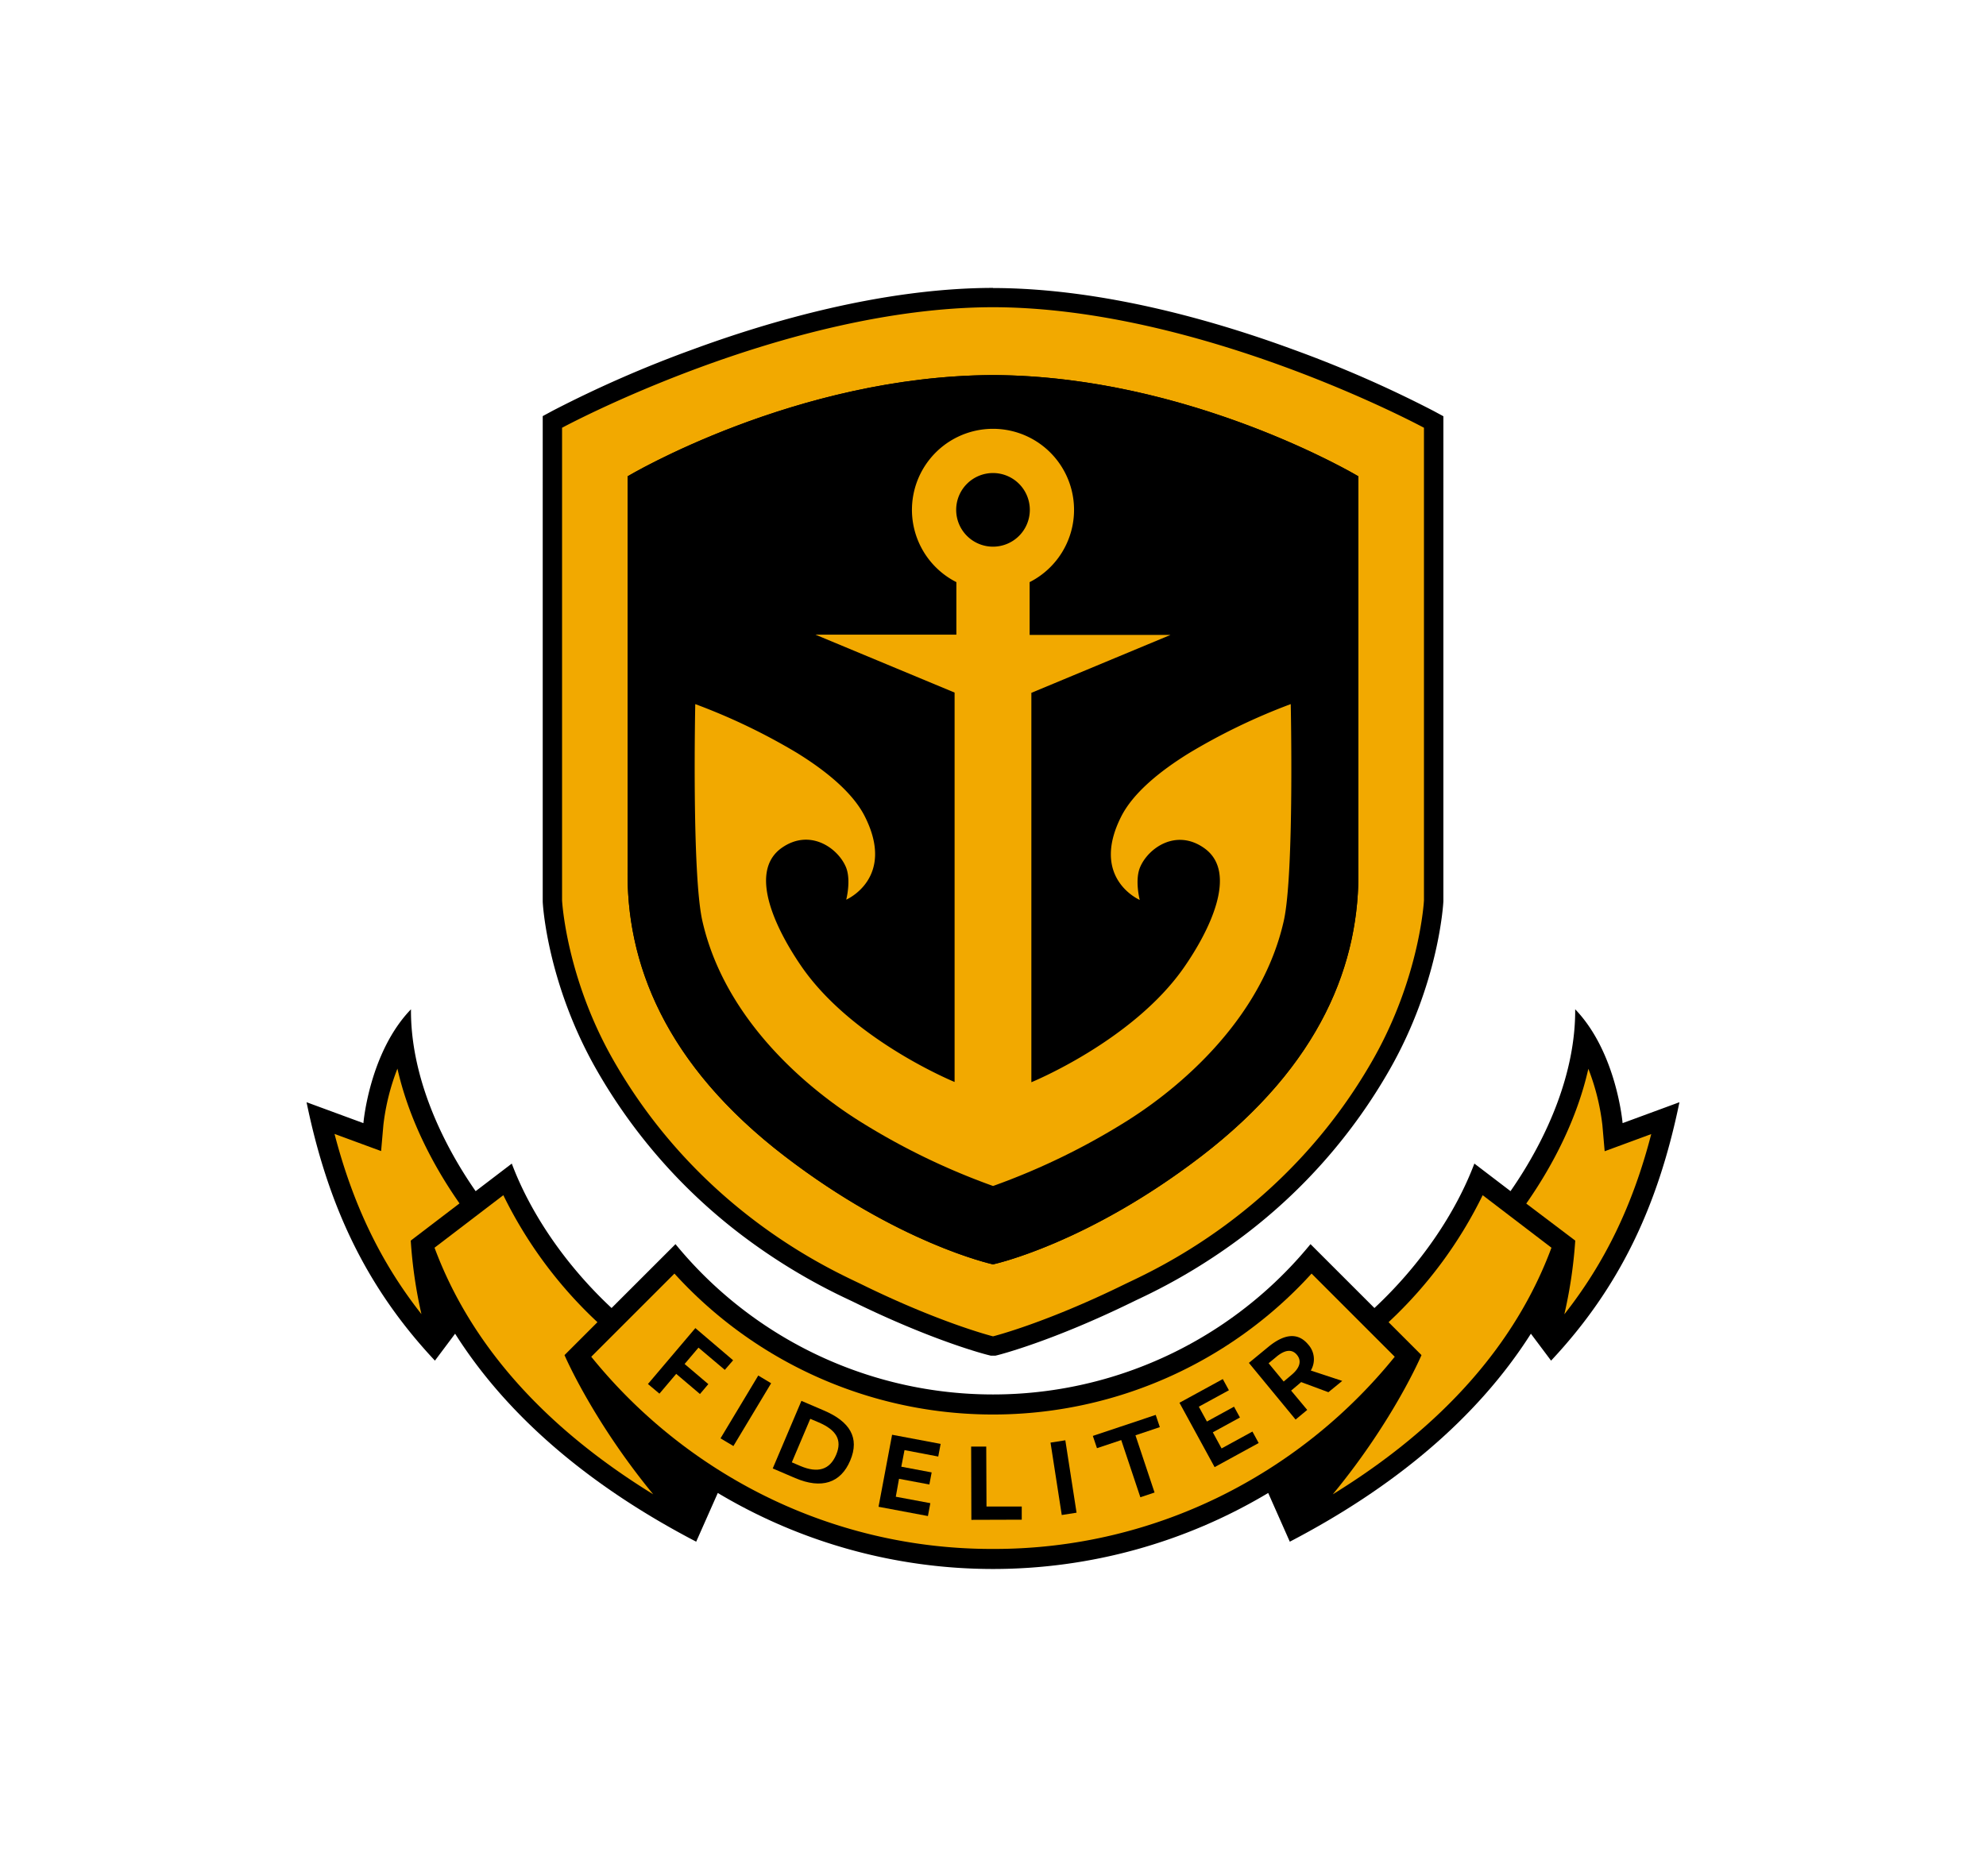 <svg id="Layer_1" data-name="Layer 1" xmlns="http://www.w3.org/2000/svg" viewBox="0 0 617 583"><defs><style>.cls-1{fill:#f2a900;}</style></defs><title>WBHS Logo_Fideliter_RGB</title><path d="M521.76,342.5,504.1,349s-1.85-22-14.73-35.38c.14,19.75-8.67,40.09-20.09,56.51l-11.23-8.57C452.23,376.94,441.4,393,427,406.45L407.14,386.6a127.51,127.51,0,0,1-197.28,0L190,406.45C175.6,393,164.77,376.94,159,361.57l-11.23,8.57c-11.42-16.42-20.23-36.76-20.09-56.51C114.75,327,112.9,349,112.9,349L95.24,342.5c6.66,32.36,18.63,57.64,39.88,80.3h0l6.27-8.37c16.86,26.65,43.11,48.07,74.9,64.63h0L223,463.92a166.56,166.56,0,0,0,171,0l6.71,15.14h0c31.79-16.56,58-38,74.9-64.63l6.27,8.37h0C503.13,400.14,515.1,374.86,521.76,342.5Z"/><path class="cls-1" d="M460.63,371.39a135,135,0,0,1-29.24,39.46l10.23,10.23s-8.57,20.22-27.56,43.26c34-20.93,56.79-46.63,67.94-76.63Z"/><path class="cls-1" d="M175.38,421.08l10.23-10.23a135,135,0,0,1-29.24-39.46L135,387.71c11.15,30,33.95,55.7,67.94,76.63C184,441.3,175.38,421.08,175.38,421.08Z"/><path class="cls-1" d="M308.5,481.31a158.56,158.56,0,0,1-72.74-17.42,161.86,161.86,0,0,1-52.07-42.3l25.84-25.84a133.74,133.74,0,0,0,197.94,0l25.84,25.84a161.86,161.86,0,0,1-52.07,42.3A158.53,158.53,0,0,1,308.5,481.31Z"/><path d="M225.18,425.67,217,418.76l-4.31,5.08,7.37,6.26-2.6,3.07-7.38-6.26-5.21,6.15-3.57-3,14.73-17.37,11.73,10Z"/><path d="M227.85,449.34l-4-2.4,11.72-19.51,4,2.4Z"/><path d="M247.07,459.3l-7-3,8.91-21,7,3c8,3.41,11.18,8.45,8.16,15.55C261.2,460.83,255.24,462.78,247.07,459.3ZM254.38,442l-2.65-1.12L246,454.4l2.64,1.13c5.44,2.31,9.14,1.19,11.12-3.45S259.81,444.35,254.38,442Z"/><path d="M291.49,452.6l-10.48-2-1,5.16,9.43,1.77-.71,3.76-9.43-1.77-1,5.57,10.73,2-.75,4-15.34-2.88,4.21-22.38,15.08,2.84Z"/><path d="M306.48,468.13l10.95,0,0,4.09-15.65.05-.07-22.77,4.69,0Z"/><path d="M334.46,470.05l-4.6.72-3.49-22.5,4.6-.72Z"/><path d="M360.33,443.46,352.76,446l5.93,17.78-4.41,1.47-5.94-17.77L340.8,450l-1.28-3.81,19.53-6.53Z"/><path d="M381.79,432l-9.35,5.11,2.52,4.61,8.42-4.61,1.84,3.36-8.43,4.61,2.72,5,9.59-5.24,1.94,3.56-13.69,7.49-10.92-20,13.46-7.36Z"/><path d="M412.7,432.61l-8.47-3.15c-.23.23-.49.44-.74.65l-2.37,2,5,6-3.61,3L388,423.5l6-4.94c5.14-4.25,9.34-4.5,12.43-.76a6.81,6.81,0,0,1,.8,8.07L417,429.1Zm-16.16-11-2.42,2,4.69,5.68,2.37-2c2.82-2.33,3.2-4.52,1.75-6.28S399.37,419.26,396.54,421.6Z"/><path class="cls-1" d="M308.13,418.25l-.36-.09c-.68-.17-16.85-4.31-41.36-16.33l-1.55-.75c-33.68-16.09-59.57-39.72-77-70.24-14.87-26.09-16.23-49.9-16.28-50.9V131.13l1.58-.85c.69-.38,70.5-37.71,135.3-37.82,64.83.11,134.63,37.44,135.32,37.82l1.58.85V279.94c-.05,1-1.41,24.81-16.28,50.9-17.38,30.52-43.27,54.15-77,70.24-.6.29-1.13.53-1.56.75-24.56,12-40.67,16.16-41.35,16.33l-.36.09ZM198,269.32c-.77,33.35,15.3,62.83,47.75,87.69,31.51,24.15,57.61,31.52,62.74,32.8,4.41-1.08,30.67-8.22,62.76-32.8,32.45-24.86,48.52-54.34,47.77-87.62V149.75c-8.82-4.93-56.4-30-110.51-30.19v0c-54.12.18-101.68,25.26-110.5,30.19Z"/><path d="M308.5,95.46c64.81.11,133.89,37.46,133.89,37.46V279.78s-1.21,23.81-15.9,49.58C399.35,377,357.75,395,349.27,399.13c-24.21,11.88-40.26,16-40.76,16.12h0c-.5-.12-16.56-4.24-40.77-16.12-8.48-4.15-50.07-22.12-77.22-69.77-14.69-25.77-15.9-49.58-15.9-49.58V132.92S243.7,95.57,308.5,95.46m0,297.43h0c.88-.19,29.49-6.62,64.56-33.49,37.33-28.59,49.62-60.25,48.94-90.07V148s-52.21-31.23-113.5-31.45h0C247.19,116.77,195,148,195,148V269.32c-.69,29.82,11.6,61.48,48.93,90.07,35.07,26.88,63.69,33.3,64.56,33.5m0-303.43h0c-34.35.06-69.7,10.44-93.31,19.14a364.74,364.74,0,0,0-43.42,19l-3.15,1.7V280.09c0,1,1.46,25.54,16.67,52.24a170.72,170.72,0,0,0,44.85,51.24,183.5,183.5,0,0,0,33.42,20.22l1.53.73c24.87,12.2,41.26,16.38,42,16.55l.72.18h1.48l.73-.18c.68-.17,17-4.34,41.94-16.55l1.53-.74a182.58,182.58,0,0,0,33.42-20.21,170.57,170.57,0,0,0,44.85-51.24c15.21-26.7,16.62-51.21,16.67-52.24V129.34l-3.15-1.7a364.74,364.74,0,0,0-43.42-19c-23.6-8.7-58.95-19.08-93.31-19.14ZM201,151.52c11.66-6.32,56.69-28.79,107.51-29,50.79.18,95.83,22.64,107.5,29V269.46c.73,32.27-14.95,60.93-46.6,85.17-26.05,20-50.45,29.48-60.9,32.09-6.31-1.66-31.09-9.21-60.94-32.09-31.66-24.25-47.33-52.9-46.58-85.17V151.52Z"/><path d="M373.07,359.39c-35.07,26.87-63.68,33.3-64.56,33.49h0c-.87-.2-29.49-6.62-64.56-33.5C206.6,330.8,194.3,299.14,195,269.32V148s52.19-31.24,113.49-31.45h0C369.79,116.78,422,148,422,148V269.32C422.69,299.14,410.39,330.8,373.07,359.39Z"/><path d="M307.74,392.88h0Z"/><path class="cls-1" d="M401,218.79a190.8,190.8,0,0,0-31.69,15.29c-9,5.57-17.3,12.33-21,19.69-9.7,19.22,5.78,25.87,5.78,25.87s-1.61-6.14.12-10.19c2.53-5.94,11.13-12,19.78-6,11.05,7.61,1.44,26.27-6.2,37.23-15.88,22.76-47.37,35.61-47.37,35.61v-121l43.24-18H319.88V180.89a25.18,25.18,0,1,0-22.76,0v16.32H253.33l43.24,18v121s-31.49-12.85-47.37-35.61c-7.64-11-17.25-29.62-6.2-37.23,8.65-5.95,17.25.09,19.78,6,1.73,4.05.12,10.19.12,10.19s15.48-6.65,5.78-25.87c-3.71-7.36-12-14.12-21-19.69A190.8,190.8,0,0,0,216,218.79s-1.11,52.56,2.19,67.3c8,35.46,40.57,57.05,48.46,62.05a213.46,213.46,0,0,0,41.87,20.39,213.46,213.46,0,0,0,41.87-20.39c7.89-5,40.5-26.59,48.46-62.05C402.13,271.35,401,218.79,401,218.79ZM308.5,169.87a11.44,11.44,0,1,1,11.44-11.44A11.44,11.44,0,0,1,308.5,169.87Z"/><path class="cls-1" d="M489.39,385.5h0A144.18,144.18,0,0,1,486,408.4c12.65-16.08,21.31-34,27-56l-6.81,2.51-7.66,2.82-.71-8.13a70.35,70.35,0,0,0-4.36-17.49c-3.43,15.23-10.77,29.7-19.29,41.88Z"/><path class="cls-1" d="M127.61,385.5h0l15.15-11.56c-8.52-12.18-15.86-26.65-19.29-41.88a70.35,70.35,0,0,0-4.36,17.49l-.71,8.13-7.66-2.82-6.81-2.51c5.73,22,14.39,40,27,56A144.18,144.18,0,0,1,127.61,385.5Z"/></svg>